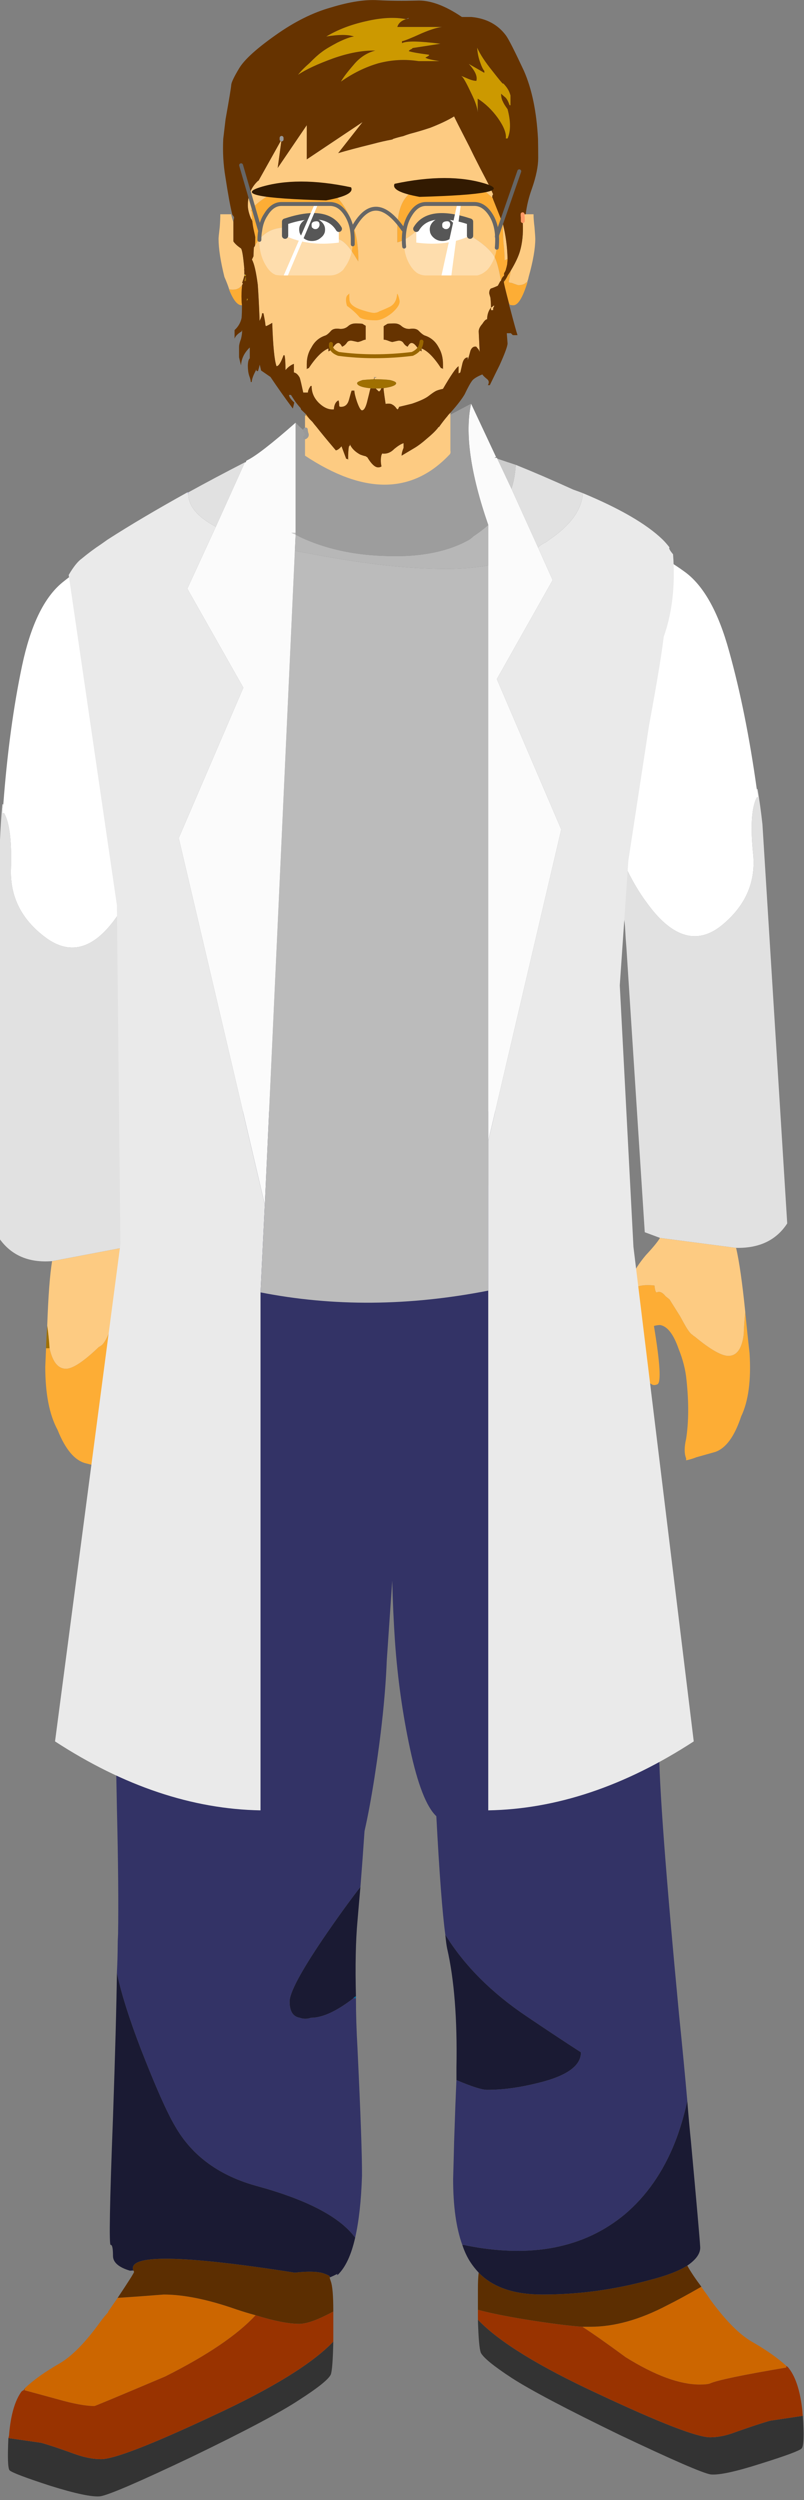 <svg xmlns="http://www.w3.org/2000/svg" xmlns:xlink="http://www.w3.org/1999/xlink" preserveAspectRatio="none" width="206" height="640" viewBox="0 0 206 640"><rect x="0" y="0" width="206" height="640" fill="#808080" stroke="none"/><defs><g id="a"><path fill="#C90" d="M9.95 248.25q-.2.4-.3.75.4-.35.85-.65l-.55-.1z"/><path fill="#FDAD35" d="M16.75 247.05q-.85-.15-2.4-.1-2.65.2-3.85 1.4-.45.3-.85.65-.1 1.4-.5 2.55-.8 5.3.2 9.7.4 3.3 1.65 5.55 1 2.65 2.75 4.6.2.1.4.25 1.55.4 1.75.6.6.5 1.55.1 1.55-.5-.85-14.95.65-.2 1.55-.25 2.8.45 4.75 6.05 1.7 4.2 2.05 8.1.9 8.5-.1 15-.75 3.15 0 5v.5q1.4-.3 2.65-.8 2.15-.6 4.8-1.35 4.1-1.4 6.65-9.1 2.8-5.85 2.15-16.2-.6-5.25-1.1-10.55-.3 2.75-.4 5.75-.65 5.3-3.7 5.5-2.65.2-8.8-4.9-.35-.2-.65-.5-.6-.3-1.65-2.05-.5-.85-1.5-2.7l-2.7-4.3-1-.8q-1.15-1.45-2.15-1.05-.5.35-.7-1.7z"/><path fill="#FDCB82" d="M14.55 239.25q-2.65 3.15-3.55 5.5-.6 1.85-1.05 3.5l.55.1q1.2-1.2 3.85-1.4 1.55-.05 2.4.1.2 2.05.7 1.7 1-.4 2.15 1.05l1 .8 2.7 4.3q1 1.85 1.5 2.7 1.05 1.75 1.65 2.05.3.3.65.5 6.15 5.1 8.8 4.9 3.05-.2 3.7-5.5.1-3 .4-5.75-1.15-11.3-2.35-16.4l-19.5-2.55q-.8 1.4-3.6 4.4z"/><path fill="#E1E1E1" d="M43.15 119.95h-.2q.3 1.1.4 2.15h-.4q-2.05 3.9-.9 14.85.9 10.75-8.4 18.15-9.45 7.25-19.1-6.35Q4.65 135.3-.8 104.9l.3 4.7 8.7 40.05q.15.2.15.4.3.25.4 2.2.1.2.1.4.3 1.4.4 3.55.1 2.05.3 4.35l4.7 72.85 3.9 1.45 19.5 2.55q8.9.2 13.1-6.25l-6.35-102.2q-.5-4.6-1.25-9z"/><path fill="#FFF" d="M24.3 64.2q-7.35-5.35-18.45-9.45-13.1 16.7-12.3 29 .95 12.5 5.65 21.15 5.45 30.4 15.35 43.85 9.65 13.6 19.1 6.35 9.3-7.4 8.4-18.15-1.15-10.95.9-14.85h.4q-.1-1.05-.4-2.15-2.75-19.7-7.05-35.15-4.2-15.4-11.6-20.6z"/></g><g id="b"><path fill="#336" d="M-64.4 500.3l-.1-.25-.1.1v.25q.1-.1.2-.1M13 294.95q-4.1-47.55-7.8-81.7-3.05 1.4-6.35 2.45-13.6 2.45-17 3.2-13.8 4.75-21 6.4-12.15 2.95-25.05 1.1-22.1 0-35.6-2.15-9.5-1.6-16.45-4.3-1.6 12.45-2.25 20.15-1.05 12.55-1.05 17.65 0 19.65-.95 42.25-1.05 22.6-.95 41 0 18.35.45 39.6.5 21.15.3 32.55-.1 1.55-.1 3.05 0 2.75-.2 6.85 1.65 7.75 6.1 19.35 5.7 14.6 8.75 19.75 6.55 11.6 21.45 15.55 19 5.25 24.75 13.1 1.45-6.35 1.75-15.85.05-7.5-1.15-32.55-.4-7-.4-12.9h-.65q-6.45 5-10.9 5-1.45.5-2.85 0-2.6-.45-2.6-4.15 0-3.4 8.55-16.05 5.4-7.9 9.6-13.3.55-6.9 1.05-14.3 1.3-5.7 2.55-13.7 2.65-17 3.15-30l1.4-20.4q.2 8.15.7 15.55 1 14.15 3.85 27.45 2.95 13.75 6.75 17.3 1.15 21.9 2.3 30.35 7.3 11.8 20.85 20.9 7.7 5.2 13.9 9.2 0 5.15-10.85 7.8-7.1 1.8-13.2 1.8-2 0-7.85-2.5-.3 6.55-.6 15.9-.1 4.45-.25 9.45 0 10.35 2.35 16.85.55 0 1.05.15 24.95 4.95 40.55-7.95 8.35-7.05 12.9-18.5 1.9-4.85 3.15-10.55-.85-9.7-2.1-21.95-5.15-54.3-5.15-69-.1-14.7-4.9-69.9z"/><path fill="#333" d="M-140.45 543.3l-8.35-1.2q-.35 7.5.3 8.25.85.85 10.55 4 9.65 3 12.7 2.65 3.25-.5 23.55-10.15 20.3-9.8 27.45-14.55 7.1-4.55 8.05-6.45.5-1.3.65-8.45-8.05 8.45-30.85 19-23.7 11.1-28.65 11.1-2.95 0-6.55-1.25-6.2-2.25-8.85-2.95m195.2-6.9l-8.35 1.25q-2.75.75-8.85 2.9-3.5 1.35-6.55 1.35-5 0-28.65-11.1-22.8-10.55-30.85-19 .2 7.05.75 8.45.95 1.9 7.9 6.45 7.2 4.65 27.6 14.55Q28.1 550.9 31.1 551.4q3.15.35 12.85-2.75 9.75-3.05 10.5-3.9.8-.85.3-8.35z"/><path fill="#C60" d="M-108.65 526.35q16.15-8.1 23.2-15.7-2.4-.65-4.95-1.5-10.85-3.8-18.6-3.8-6.95.55-11.8.85-1.05 1.5-2.35 3.4-.1.1-.1.3-1.05 1.15-2 2.45-5.7 7.9-10.45 10.65-5.5 3.15-8.8 6.25l-.2.6q3.1.85 8.65 2.35 5.95 1.7 9.3 1.7.25 0 18.1-7.55m159.15-2.3v-.45q-3.35-3.05-8.85-6.2-4.75-2.75-10.55-10.65-.85-1.3-1.8-2.55 0-.1-.2-.3-.25-.25-.35-.55-5.5 3.15-8.75 4.75-10.45 5.5-19.65 5.5h-2.1q3.9 2.5 11.1 7.8 11.25 7 19 7 1.8 0 2.55-.25 2.7-1.25 19.6-4.1z"/><path fill="#930" d="M-85.45 510.65q-7.05 7.6-23.2 15.7-17.85 7.55-18.1 7.55-3.35 0-9.3-1.7-5.55-1.5-8.65-2.35l.2-.6-.4.6q-.3.1-.55.35-2.5 3.45-3.15 10.75 0 .55-.2 1.15l8.35 1.2q2.65.7 8.85 2.95 3.6 1.25 6.55 1.25 4.95 0 28.65-11.1 22.8-10.55 30.85-19v-5.05V509.7q-5.85 3.15-8.7 3.15-4.1 0-11.2-2.2m140.2 25.75q-.1-.6-.1-1.15-.85-8.05-3.8-11.4-.25-.1-.35-.25v.45q-16.9 2.85-19.6 4.1-.75.25-2.55.25-7.75 0-19-7-7.2-5.3-11.1-7.8-5.1-.35-14.8-1.9-7.8-1.3-11.95-2.45v2.55q8.05 8.45 30.85 19Q26 541.9 31 541.9q3.05 0 6.55-1.35 6.1-2.15 8.85-2.9l8.35-1.25z"/><path fill="#5C2E01" d="M-116.6 499.55q.1.2-4.2 6.65 4.85-.3 11.8-.85 7.75 0 18.6 3.8 2.55.85 4.95 1.5 7.1 2.2 11.2 2.2 2.85 0 8.7-3.15v-.1q0-5.95-.65-7.65l-.3-.95q.5-.4-1.8-1.15-2.45-.65-7.1-.1-43.7-6.85-41.4-.55.1.05.2.35m145.35 3.8q-2.4-3.2-3.6-5.4-3.35 2.1-9.7 3.7-13.5 3.7-27.45 3.7-10.9 0-16.3-5.6-.2 1.6-.2 4.15v5.35q4.15 1.15 11.95 2.45 9.7 1.55 14.8 1.9h2.1q9.2 0 19.65-5.5 3.25-1.6 8.75-4.75z"/><path fill="#1A1A33" d="M-114.9 442.4q-4.45-11.6-6.1-19.35-.15 12.35-1 37-1.25 32.6-.6 32.6.6-.1.6 2.8 0 2.5 4.35 3.8l.85-.05q-2.3-6.3 41.4.55 4.65-.55 7.1.1 2.3.75 1.8 1.15.95-.4 2-.95l.1.25q2.95-2.85 4.45-9.5-5.75-7.85-24.75-13.1-14.9-3.95-21.45-15.55-3.05-5.15-8.75-19.75m55.55-32.75q.35-4.2.75-8.65-4.2 5.4-9.6 13.3-8.55 12.65-8.55 16.05 0 3.7 2.6 4.15 1.4.5 2.85 0 4.45 0 10.9-5 .2-.3.65-.5-.3-11.75.4-19.35m43.35 24.5q-13.55-9.1-20.85-20.9.2 2.2.45 3.45 2.75 11.95 2.4 30.55v3.2q5.85 2.5 7.85 2.5 6.1 0 13.2-1.8 10.85-2.65 10.85-7.8-6.2-4-13.9-9.2m38 32.2q-4.55 11.45-12.9 18.5-15.6 12.9-40.55 7.95-.5-.15-1.05-.15.85 2.55 2.1 4.45.85 1.3 2.1 2.65 5.4 5.6 16.3 5.6 13.95 0 27.45-3.7 6.35-1.6 9.7-3.7 3.5-2.4 3.3-4.85-.2-3.3-2.35-26.75-.5-4.85-.95-10.55-1.25 5.7-3.15 10.55M5.2 213.25q-.65-5.55-1.35-10.75h-117.5q-1.55 9.6-2.6 17.45 6.95 2.7 16.45 4.3 13.5 2.15 35.6 2.15 12.9 1.85 25.05-1.1 7.2-1.65 21-6.4 3.4-.75 17-3.2 3.3-1.05 6.35-2.45z"/><path fill="#069" d="M-60.4 429.5h.65v-.5q-.45.2-.65.5z"/></g><g id="c"><path fill="#C90" d="M-109.85 250.1q.5.2.85.6-.1-.4-.15-.8l-.7.2z"/><path fill="#A07001" d="M-139.15 263.1h.9q-.2-3.15-.6-5.8-.2 2.85-.3 5.8z"/><path fill="#FDAD35" d="M-134.05 268.35q-3.05 0-4.2-5.25h-.9q-.1 2.35-.2 4.75 0 10.35 3.15 16.15 3 7.5 7.2 8.55 2.65.7 4.9 1.1 1.25.5 2.65.65v-.45q.65-1.95-.2-5-1.6-6.45-1.2-15.05.3-3.9 1.55-8.1 1.6-5.75 4.4-6.45.9 0 1.6.3-1.6 14.45 0 14.95 1.05.2 1.55-.2.2-.3 1.75-.65.2-.2.4-.5 1.55-1.95 2.45-4.6 1.05-2.45 1.35-5.75.6-4.4-.5-9.7-.4-1.05-.7-2.4-.35-.4-.85-.6-1.3-1.15-3.9-1.15-1.55 0-2.45.25 0 1.95-.5 1.8-1.05-.5-2.15 1.05l-.85.9-2.45 4.35q-.9 1.95-1.3 2.85-.85 1.75-1.55 2.25-.3.2-.65.4-5.8 5.55-8.4 5.55z"/><path fill="#FDCB82" d="M-110.45 246.6q-1.15-2.45-4-5.4-2.85-2.8-3.7-4.1l-19.45 3.7q-.85 5.1-1.25 16.5.4 2.65.6 5.8 1.15 5.25 4.2 5.25 2.6 0 8.4-5.55.35-.2.65-.4.7-.5 1.55-2.25.4-.9 1.3-2.85l2.45-4.35.85-.9q1.1-1.55 2.15-1.05.5.15.5-1.8.9-.25 2.45-.25 2.6 0 3.9 1.15l.7-.2q-.6-1.55-1.3-3.3z"/><path fill="#E1E1E1" d="M-107.4 110.9v-4.6q-3.55 30.55-12.5 44.6-8.9 14.15-18.75 7.5-9.65-6.8-9.5-17.55.4-11.05-1.75-14.75h-.45q0-1.15.25-2.25h-.25q-.4 4.4-.6 9.1v102.3q4.6 6.25 13.35 5.55l19.45-3.7 3.7-1.85.2-72.85v-4.35q0-2.25.3-3.55v-.45q0-1.95.2-2.15 0-.3.2-.5l6.15-40.5z"/><path fill="#FFF" d="M-134.95 67.05Q-142 72.8-145.3 88.4q-3.3 15.65-4.8 35.45-.25 1.1-.25 2.25h.45q2.15 3.7 1.75 14.75-.15 10.75 9.5 17.55 9.85 6.65 18.75-7.5 8.95-14.05 12.5-44.6 4.2-9.1 4.4-21.7 0-12.3-14.1-28.1-10.8 4.8-17.85 10.55z"/></g><g id="d"><path fill="#EAEAEA" d="M-102.7 44.4l-.25-.4q-11.9 6.6-20.45 12.1-.9.65-1.55 1.1-2.65 1.75-5.05 3.75-1.55 1.1-3.35 4.2L-121 149.7l.9 86.75-16.75 127.3q26.45 17.2 52.65 17.65V248.8l1.1-22.45-22.05-93.85L-88.6 94l-14.35-25.35 7.3-15.85q-7.05-3.75-7.05-8.4M20.6 58.1q-.85-1.1-1.75-2Q12.7 50.15-1.6 44.2q-.45 6.4-8.6 11.9-.45.45-1.35.9-.85.4-1.55 1.1l3.75 8.35-14.3 25.35 16.5 38.5-18.7 79.75V381.4q26.2-.45 52.65-17.65l-15.45-126.6-3.5-66.95 2.2-31.95 5.3-34.6Q18.4 87.15 19.1 81q3.3-9.25 2.4-21.15-1.3-1.55-.9-1.75z"/><path fill="#E1E1E1" d="M-88.2 36.3q-7.7 3.95-14.5 7.7v.4q0 4.65 7.05 8.4l7.45-16.5m84.15 7q-8.15-3.7-14.75-6.35-.2 3.3-1.1 6.15l6.8 15q.7-.7 1.55-1.1.9-.45 1.35-.9 8.15-5.5 8.6-11.9-1.15-.45-2.45-.9z"/><path fill="#CCF" d="M-102.7 44h-.25l.25.4V44z"/><path fill="#CCC" d="M-75.2 54.35h-1.1q.45.2 1.1.45v-.45m51.75-18.95l-.2-.25 3.75 7.95q.9-2.85 1.1-6.15-2-.65-4.65-1.55z"/><path fill="#BBB" d="M-73 59.4q-1.3-.2-2.4-.45l-7.7 167.4-1.1 22.45q27.95 5.5 58.35-.45V62.7q-5.05.9-10.8.9-14.95 0-36.35-4.2z"/><path fill="#FBFBFB" d="M-75.4 58.95l.2-4.15q-.65-.25-1.1-.45h1.1v-28.2q-9.25 8.15-12.55 9.7-.2.2-.2.45h-.25l-7.45 16.5-7.3 15.85L-88.6 94l-16.55 38.5 22.05 93.85 7.7-167.4m51.1-23.8l.45-.2-6.4-13.65q-2.45 11.25 4.4 31.05v157.7l18.7-79.75-16.5-38.5 14.3-25.35-3.75-8.35-6.8-15-3.75-7.95h-.65z"/><path fill="#B7B7B7" d="M-51.6 60.3q-11.7-.25-20.95-4.2-1.55-.65-2.65-1.3l-.2 4.15q1.1.25 2.4.45 21.4 4.2 36.35 4.2 5.75 0 10.8-.9V52.35q-1.75 1.55-3.75 2.85-.45.45-1.1.9-8.15 4.6-20.9 4.2z"/><path fill="#9D9D9D" d="M-64.4 31.2q-5.5.65-10.8-5.05V54.8q1.1.65 2.65 1.3 9.25 3.95 20.95 4.2 12.75.4 20.9-4.2.65-.45 1.1-.9 2-1.3 3.75-2.85-6.85-19.8-4.4-31.05L-53.6 33.65q-3.1 0-3.75 1.1-3.5-1.55-7.05-3.55z"/></g><g id="e"><path fill="#C90" d="M-72.8 28.2v1.7q.7-.35.35-1.05-.15-.6-.15-.95-.194 0-.2.25v.05m-15.3-39.95h-.1l-.15.3.25.1h.15v-.35l-.15-.05m41.2-65.4q-4.4-.85-10.35.55-5.8 1.3-10.1 3.9 4.85-.8 7.1 0-1.3.1-4.25 1.55-2.85 1.5-4.05 2.45-1.25.9-3.1 2.8-1.85 1.6-2.95 3 2.95-2 9-4.2 5.95-2.1 10.8-2-3.25.85-5.55 3.65-2.4 2.75-3.25 4.3 4.6-3.25 9.6-4.7 5.1-1.35 10.3-.55h5.35q-3.15-.5-3.6-.9 1.3-.65.85-.75-3.85-.5-5.1-.9 0-.15.4-.4.55-.25.55-.4l7.15-1.1q-8.15-1.05-9.85-.15v-.5q.95-.15 5-2 3.25-1.4 5.25-1.65h-11.45q.45-1.45 2.25-2m18.2 7.3q.15 2.05.75 3.7.6 1.75 1.1 2.25v.5l-4-2.3q2.45 2.65 1.95 4.35-.95 0-2.5-.7-1.7-.75-1.2-.4.55.35 2.45 4.4 1.45 2.95 1.6 4.75v-3.5q2.95 1.9 5.15 4.95 2.3 3.25 2.05 5.25h.45q1.25-2.8 0-7.5-.95-1.3-1.2-1.95-.45-.8-.45-2 .25.25.9.8.65.45 1.15 1.85l.1.25q0 .05.25.05v-2.5q-.35-1.3-1.15-2.3-.8-1-.8-.75 0 .2-2.7-3.25-2.75-3.4-3.9-5.95m-58.7 64.3h-.3V-5q.1-.15.3-.55z"/><path fill="#FDAD35" d="M-72.6 23.95v.4l.95.85-.95-1.25m37.2-.35v-.15q-.004.1-.15.15h.15m13.6-34.2q-.05.25-.05.75 0 .45 1.25 5.25l.2.4q0 .3 1 .3 1.75 0 3.55-5.75l-.2-.2q-.65.8-2.1.8-.15 0-1.75-.6-.5 0-.7-.2l.55-2.95q-.35.6-.8 1.25-.3.7-.95 1.6v-.65m-70.35 2.55l-.1.15q1.6 4 3.2 4h.1q-.1-.75-.1-1.25-.1-1.9.15-4-.8 1.25-2.35 1.25-.9 0-.9-.15m47.2-25.15q-.55.2-.65.4-3.55 2.5-3.55 9.6v3.2q2.15-.5 4.7-2.75l11.85-.15q6.7 3.5 8.5 6.9.8 1.7 1.5 5.85.3-1 .8-1.3v-.65q.45-.7.5-1.1.15-.45.3-1.2.1-1 .1-1.35-.4.15-.75.35 0-1.8-.3-4.6-.15-2.75-.15-4.65v-.1L-24.6-31q-.05-.25-.2-.45-1.45-1.25-2.1-1.85-1.95-.9-4.2-1.3-2.1-.45-4.85-.45-6.5 0-9 1.85m-41.5 5.25q0 1.15.05 2.05 0 .2.1.45.1 1.05.3 2 .45 2 .45 2.1 0 .85-.05 2.1 1.8-2.95 4.4-3.95 1.75-.7 5.4-.75h.3l8.7 1.75q.9.5 2.85 1.5 1.95.75 4.45 5.05.2.25.35.55.1-2.4-.35-5.35-.45-3-2.3-7.05-2.05-3.95-4.45-5.3-2.55-1.6-5.35-1.6-1.8-.2-5.3.35-3.65.85-6.2 2.65-2.8 1.9-3.35 3-.45.4 0 .45z"/><path fill="#FDCB82" d="M-35.55 23.6l-.65.7v.05q-1.2 1.4-2.25 2.9-.25.05-.3.25-.95 1.2-2.9 2.8-1.7 1.5-3.05 2.3-2 1.2-3.35 2 0-.8.5-2v-1.2q-.95.3-2.35 1.45-1.4 1.45-3.15 1.2-.05.25-.15.35-.35 1.4 0 2.95-.35.25-.85.25-1.2 0-2.7-2.45l-.05-.1q-.25-.15-.45-.3-.7-.15-1.45-.45-1.9-1.05-2.6-2.6 0 .5-.25.5-.2 1.05-.2 3.45-.1-.25-.5-.25l-1.2-3.2q-.8.95-1.45 1.05-3.35-3.95-4.95-6-.65-.75-1.05-1.3l-.75-.75-.95-.85h-.2v3.8q.006-.25.2-.25 0 .35.15.95.35.7-.35 1.05v4.7q22.55 14.95 36.95-.2.45-.35.3-1.1v-9.7m18.5-50.8v.3q0 .3.05.45v1.55q.2 4.05-.75 7.25-.6 2-2.3 4.85l-.55 2.95q.2.2.7.2 1.6.6 1.75.6 1.45 0 2.1-.8l.2.2v-.25q.25-.7.35-1.25 1.7-6.05 1.7-9.75 0-.55-.2-3-.25-2-.25-3.3h-2.8m-74.1 2.05q-.003-.155-.1-.3-.45-1.5-.45-1.75h-2.8q0 1.3-.15 3.3-.3 2.45-.3 3 0 3.7 1.5 9.75.75 1.7 1.2 3.1v.15l.1-.15q0 .15.9.15 1.55 0 2.35-1.25.15-.15.2-.3l-.2-.2q.35-1 .55-1.8v-.1-.3-.95q-.1-.1 0-.35-.4-4.75-.85-5.3-1.4-.95-1.95-1.8v-3.45-1.45m37.9 42.5q-.6.05-1.3.05h-.1q.15.25.4.4.2.35.5.35.2-.2.3-.35.1-.25.2-.45m28.9-21.25q-.3.3-.8.6v.65h.55q.05-.45 0-.5.05-.15.25-.45v-.3m3.45-11.85q-.1-4.6-1.2-9v.1q0 1.9.15 4.65.3 2.8.3 4.6.35-.2.75-.35M-84.7-35.8l-.15.05q-2.6 2.45-2.6 6.25 0 1.5.85 3.5l.2.1q-.05-.9-.05-2.05-.45-.05 0-.45.55-1.1 3.35-3 2.55-1.8 6.2-2.65 3.5-.55 5.3-.35 2.8 0 5.35 1.6 2.4 1.35 4.45 5.3 1.85 4.05 2.3 7.05.45 2.95.35 5.35-.15-.3-.35-.55-2.5-4.3-4.45-5.05-1.95-1-2.85-1.5l-8.7-1.75-.3.3v-.3q-3.65.05-5.4.75-2.6 1-4.4 3.95 0 .15-.3.55-.1 1.5-.1 2.25l-.4.85q.85 1.45 1.5 6.45.25 3.5.45 8.75v.5q.65-1.2.65-1.95h.35q.5 2.45.5 2.95l.1.35q.45-.1 1.65-.85.3 8.9 1.1 11.1.8 0 1.8-2.8h.25q.25 1.05.25 3.8.95-1.15 2.15-1.6v2.2q.85.15 1.5 1.35.25.8.9 3.8h1.2q0-.7.7-1.7h.25q-.05 2.5 1.9 4.4 1.9 1.8 3.8 1.6.1-1.75 1.15-2.3.2.25.2 1.35l.1.25q.1.05.4.05 1.5 0 2-1.75.55-2.05.7-2.4h.7q0 .85.65 2.8.8 2.25 1.3 2.25.85 0 1.45-2.75.35-1.35.6-2.45.05-.25.15-.45-1.15-.1-2.1-.35-1.35-.4-1.35-.95 0-.2.35-.4.4-.2 1-.4 1.35-.15 2.9-.2.1-.2.2-.35l-.2-.2h.8l-.6.2v.35h.45q2.15 0 3.55.2.8.2 1.2.4.35.2.35.4 0 .55-1.55.95-.75.2-1.65.3v.5q.15 1.25.5 3.55 1.25-.2 1.75.2.3.1.85.7.1.2.4.5.25 0 .45-.65 1.3-.3 3.3-.8 3.1-1.05 4.3-2 1.1-.85 1.65-1.15.55-.35 2-.65 3.05-5.25 4-5.8v1.85l.45-.25q.4-1.75.55-2.4.4-1.45 1.35-1.45v.7q.5-1.65.7-2.45.5-1.2 1.5-1 0 .05.6.75.15.35.25.6l-.25-5.25q0-.9.95-1.95.75-1.2 1.2-1.15.05-1.85 1-3 0-1.3-.15-2.55-.3-1-.3-1.1 0-.95.45-1.25.55-.15 1.75-.7.1-.15.65-1.2h.15v-.05q-.7-4.15-1.5-5.85-1.8-3.4-8.5-6.9l-11.85.15Q-47-20.5-49.15-20v-3.2q0-7.1 3.55-9.6.1-.2.65-.4 2.5-1.85 9-1.85 2.75 0 4.85.45 2.25.4 4.2 1.3.65.6 2.1 1.85-.1-.5.2-.85-.7-1.65-1.5-3.2-1.95-3.7-3.4-6.6-1.2-2.5-2.2-4.4-2.25-4.35-2.9-5.75-2.35 1.45-6.35 3v-.15q-.003.103-.05.15-2.25.75-4.9 1.45-.85.25-1.75.6-1.35.3-2.55.7-.05 0-.2.15-2.65.5-4.85 1.1-6.05 1.5-9.05 2.4l6.25-7.95-14.3 9.55V-50l-7.45 10.95 1-7.3-5.9 10.55m47.1 48.05l-.35-.05q-2.7-4.15-5-5.05v.75q-.3-.15-.7-.55-.6.7-1.65 1.2-9.85 1.2-18.9 0-1.3-.5-1.75-1.3-.45.5-.85.65v-.75q-2.3.9-5.05 5.05l-.25.05-.25.2v-1.3q0-2.4 1.2-4.25 1.15-2.2 3.4-3 .65-.15 1.65-1.3.7-.7 2.3-.45 1.2.05 2.05-.7.75-.7 1.95-.7 1.1 0 1.75.1.1.1.8.5V4.9q-.35 0-1.1.35-.7.25-.95.25-1.55-.35-1.7-.35-.75 0-1.05.5-.55.8-1.25 1.05-.5-.95-.95-.95-.55 0-1.25.95-.25.3-.45.55.45.8 1.75 1.3 9.05 1.2 18.9 0 1.05-.5 1.65-1.2-.3-.3-.55-.65-.7-.95-1.3-.95-.5 0-1 .95-.65-.25-1.15-1.05-.4-.5-1.15-.5-.1 0-1.6.35-.25 0-.9-.25-.85-.35-1.35-.35V1.45q.15 0 .15-.1.7-.4.8-.5.55-.1 1.8-.1 1.1 0 1.85.7.9.75 2.05.7 1.6-.25 2.3.45 1.1 1.15 1.75 1.3 2.25.8 3.4 3 1.1 1.85 1.1 4.25v1.3l-.15-.2z"/><path fill="#630" d="M-91.7-60.35q-.05 1-1.45 8.8-.3 2.5-.6 5.05-.25 5 .55 9.75 1.05 6.85 1.75 9.55l.05.15q.55.6.4.9-.148.69-.15 1v4.9q.55.85 1.95 1.8.45.55.85 5.3-.1.25 0 .35v.95h.15v.1h.1l.15.05v.35h-.15l-.25-.1q-.2.8-.55 1.8l.2.2q-.05.15-.2.3-.25 2.1-.15 4 0 .5.1 1.25 0 2-.1 3.25-.4 1.85-1.8 3.1v2.2q.35-1 1.8-1.85l.15-.4q0 1.1-.3 2.3-.5 1.3-.5 2.05V9.4q.05.3.5 2.1.15-2.6 2.25-4.6v2.8q-.45.3-.5 1.85 0 1.5.35 2.6.4 1.05.4 1.6h.25q.05-1.1 1.05-2.95.05-.1.05-.3.1.3.2.45h.3q.25-.75.45-1.65l.35 1.5 2.4 1.65q2.75 4.1 5.7 8.05h.05l.35-1.5q-1.35-1.25-1.35-1.95h.5q.45.7 1 1.55.6.85 1.5 1.85v.05q.1.25.1.3l1.2 1.15.95 1.25.75.75q.4.55 1.05 1.3 1.6 2.05 4.95 6 .65-.1 1.45-1.05l1.2 3.2q.4 0 .5.25 0-2.4.2-3.45.25 0 .25-.5.7 1.55 2.6 2.6.75.3 1.45.45.2.15.45.3l.05.1q1.5 2.45 2.7 2.45.5 0 .85-.25-.35-1.55 0-2.95.1-.1.15-.35 1.75.25 3.15-1.2 1.4-1.15 2.35-1.45v1.2q-.5 1.2-.5 2 1.35-.8 3.35-2 1.35-.8 3.05-2.3 1.95-1.6 2.9-2.8.05-.2.3-.25 1.05-1.5 2.25-2.9v-.05l.65-.7q.146-.05.15-.15 2.45-2.75 3.5-4.55 1.3-2.75 2.05-3.65.75-.75 2.5-1.45.15.35 1.2 1.2.75.6.2 1.55h.5q1.4-2.9 2.5-5.1 2.05-4.55 2.05-5.6l-.2-2.6h1.05l.5.5h1.2q-.45-1.3-1.95-7.05-.2-.6-.3-1.3-1.25-4.8-1.25-5.25 0-.5.05-.75v.65q.65-.9.95-1.6.45-.65.8-1.25 1.7-2.85 2.3-4.85.95-3.2.75-7.25v-.25-.3-1q-.05-.15-.05-.45v-.3h.8q.4-3.3 1.6-6.6 1.6-4.6 1.6-7.8 0-2.55-.05-4.9-.55-10.45-3.6-17.4-3.6-7.7-4.6-9.05-3.1-4.2-8.85-4.75h-2.45q-6.55-4.45-11.6-4.2-5.25.15-9.95-.1-4.9-.3-11.95 1.85-7 1.95-14.25 7.1-7.3 5.15-9.3 8.45-1.95 3.25-2.05 4.25m6.85 24.6l.15-.05 5.9-10.55v-.4q.25 0 .25.25l-.25.15-1 7.3L-72.35-50v8.75l14.3-9.55-6.25 7.95q3-.9 9.05-2.4 2.2-.6 4.85-1.1.15-.15.2-.15 1.2-.4 2.55-.7.9-.35 1.75-.6 2.65-.7 4.9-1.45.047-.047.05-.15v.15q4-1.55 6.35-3 .65 1.4 2.9 5.75 1 1.9 2.2 4.4 1.45 2.9 3.4 6.6.8 1.55 1.5 3.2-.3.35-.2.85.15.2.2.45l2.5 6.25q1.1 4.4 1.2 9 0 .35-.1 1.35-.15.75-.3 1.2-.05.4-.5 1.1v.65q-.5.3-.8 1.3v.05h-.15q-.55 1.05-.65 1.2-1.2.55-1.75.7-.45.3-.45 1.25 0 .1.3 1.1.15 1.25.15 2.55.5-.3.8-.6v.3q-.2.3-.25.45.05.05 0 .5h-.55v-.65q-.95 1.15-1 3-.45-.05-1.2 1.15-.95 1.05-.95 1.95l.25 5.25q-.1-.25-.25-.6-.6-.7-.6-.75-1-.2-1.5 1-.2.8-.7 2.45v-.7q-.95 0-1.35 1.45-.15.65-.55 2.4l-.45.25V11.7q-.95.55-4 5.8-1.45.3-2 .65-.55.3-1.65 1.15-1.2.95-4.3 2-2 .5-3.3.8-.2.65-.45.65-.3-.3-.4-.5-.55-.6-.85-.7-.5-.4-1.75-.2-.35-2.3-.5-3.55v-.5q-.3.05-.6.05-.1.2-.2.45-.1.15-.3.35-.3 0-.5-.35-.25-.15-.4-.4-.7 0-1.35-.05-.1.2-.15.45-.25 1.1-.6 2.45-.6 2.75-1.45 2.75-.5 0-1.3-2.25-.65-1.95-.65-2.8h-.7q-.15.35-.7 2.4-.5 1.75-2 1.75-.3 0-.4-.05l-.1-.25q0-1.1-.2-1.35-1.05.55-1.15 2.3-1.9.2-3.8-1.6-1.95-1.9-1.9-4.4h-.25q-.7 1-.7 1.7h-1.2q-.65-3-.9-3.8-.65-1.2-1.5-1.35v-2.2q-1.2.45-2.15 1.6 0-2.75-.25-3.8h-.25q-1 2.8-1.8 2.8-.8-2.2-1.1-11.1-1.2.75-1.65.85l-.1-.35q0-.5-.5-2.95h-.35q0 .75-.65 1.95v-.5q-.2-5.25-.45-8.75-.65-5-1.5-6.45l.4-.85q0-.75.1-2.25.3-.4.3-.55.05-1.25.05-2.1 0-.1-.45-2.1-.2-.95-.3-2-.15-.25-.3-.55-.85-2-.85-3.5 0-3.8 2.6-6.25m-3.1 24.55V-10.15l-.4.05q.15-.7.4-1.1m.25 5.65h.3q-.2.4-.3.55v-.55m59.75-60.6q-.6-1.65-.75-3.7 1.15 2.55 3.9 5.95 2.7 3.45 2.7 3.25 0-.25.8.75t1.15 2.3v2.5q-.25 0-.25-.05l-.1-.25q-.5-1.4-1.15-1.85-.65-.55-.9-.8 0 1.2.45 2 .25.65 1.2 1.95 1.25 4.7 0 7.5h-.45q.25-2-2.05-5.25-2.2-3.05-5.15-4.95v3.5q-.15-1.8-1.6-4.75-1.9-4.05-2.45-4.4-.5-.35 1.2.4 1.55.7 2.5.7.5-1.7-1.95-4.35l4 2.3v-.5q-.5-.5-1.1-2.25m-18.25-11.2q-.35.15-.7.2-1.8.55-2.25 2h11.45q-2 .25-5.25 1.65-4.05 1.85-5 2v.5q1.7-.9 9.85.15l-7.15 1.1q0 .15-.55.4-.4.25-.4.4 1.25.4 5.1.9.45.1-.85.75.45.4 3.6.9h-5.35q-5.2-.8-10.3.55-5 1.45-9.6 4.7.85-1.55 3.25-4.3 2.3-2.8 5.55-3.65-4.85-.1-10.8 2-6.05 2.2-9 4.2 1.1-1.4 2.95-3 1.85-1.9 3.1-2.8 1.2-.95 4.05-2.45 2.95-1.45 4.25-1.55-2.25-.8-7.1 0 4.3-2.6 10.1-3.9 5.95-1.4 10.35-.55.35-.2.65-.3l.05.1M-55 14.7q-.1.15-.2.35h.2v-.35M-58.05.85q-.65-.1-1.75-.1-1.2 0-1.95.7-.85.75-2.05.7-1.6-.25-2.3.45-1 1.15-1.65 1.3-2.25.8-3.4 3-1.2 1.85-1.2 4.25v1.3l.25-.2.25-.05q2.75-4.15 5.05-5.05v.75q.4-.15.85-.65-.3-.55-.2-1.25-.1.7.2 1.25.2-.25.45-.55.7-.95 1.25-.95.45 0 .95.95.7-.25 1.25-1.05.3-.5 1.05-.5.15 0 1.7.35.25 0 .95-.25.75-.35 1.1-.35V1.35q-.7-.4-.8-.5m20.1 11.35l.35.05.15.2v-1.3q0-2.4-1.1-4.25-1.15-2.2-3.4-3-.65-.15-1.75-1.3-.7-.7-2.3-.45-1.15.05-2.05-.7-.75-.7-1.85-.7-1.25 0-1.8.1-.1.1-.8.5 0 .1-.15.1V4.9q.5 0 1.35.35.65.25.9.25 1.5-.35 1.6-.35.75 0 1.15.5.5.8 1.15 1.05.5-.95 1-.95.6 0 1.3.95.25.35.55.65.6-.85.7-1.95-.1 1.1-.7 1.95.4.4.7.55v-.75q2.3.9 5 5.05z"/><path fill="#A07001" d="M-87.95-10.85v-.35q-.25.4-.4 1.1l.4-.05v-.7m33.4 25.9h-.65q-1.55.05-2.9.2-.6.2-1 .4-.35.2-.35.4 0 .55 1.35.95.95.25 2.1.35.65.05 1.35.05h.1q.7 0 1.3-.05.3 0 .6-.05.9-.1 1.65-.3 1.55-.4 1.55-.95 0-.2-.35-.4-.4-.2-1.2-.4-1.4-.2-3.55-.2z"/><path fill="#C08703" d="M-78.55-46.5q0-.25-.25-.25v.4l.25-.15z"/></g><path fill="#FFF" d="M14.95-1.35Q8.33-3.538 6.35-.2V2q4.9.65 8.6-1.1v-2.25z" id="i"/><path d="M12-1.4q-.6-.55-1.45-.55T9.1-1.4q-.6.55-.6 1.3 0 .2.05.4v.05q.15.5.55.85.6.55 1.45.55T12 1.2q.45-.35.6-.85.05-.2.05-.45 0-.75-.65-1.3z" id="k"/><path fill="#FFF" d="M204.35 48.55q-1 .1-1 .85 0 .6.15.75.05 0 .35.25.15.1.5.1.45 0 .75-.4.25-.35.25-.7 0-1-1-.85z" id="l"/><path fill="#FFF" d="M-6.05-.2q-2-3.35-8.6-1.15V.9q3.7 1.75 8.6 1.1V-.2z" id="m"/><path d="M-8.9-1.4q-.6-.55-1.45-.55t-1.45.55q-.6.55-.6 1.3 0 .2.05.4v.05q.15.5.55.85.6.55 1.45.55t1.45-.55q.45-.35.6-.85.05-.2.05-.45 0-.75-.65-1.3z" id="o"/><path fill="#FFF" d="M204.35 48.55q-1 .1-1 .85 0 .6.15.75.05 0 .35.25.15.1.5.1.45 0 .75-.4.25-.35.25-.7 0-1-1-.85z" id="p"/><path fill="#FDAD35" d="M-61.4-5.2q-.1-1.65 0-1.75l-.65.6q-.5.9 0 2.6 1.9 1.35 3.25 2.95 1.1.75 4.15.75 1.75 0 4.1-1.85 2.3-2 1.95-3.35-.35-1.55-.6-1.6-.15 2.45-1.9 3.35-1.8.85-2.55 1.1-.65.4-1.1.4-.5.25-3.35-.65-3.15-1-3.3-2.55z" id="q"/><path fill="#321A01" d="M-49.85-35q-1.05 2 6.4 3.35 25.3-.7 16.95-3.35-9.45-2.95-23.35 0z" id="r"/><path fill="#321A01" d="M-67.4-30.75q7.45-1.35 6.4-3.35-13.9-2.95-23.35 0-8.35 2.65 16.95 3.35z" id="s"/><g id="u" fill="#FFF"><path fill-opacity=".341" d="M92.9 116.55q-.1.35-.1.8 0 1.3.85 2.25.55.65 1.3.85.4.05.75.05h.3l4.05-6.35H95.7q-1.2 0-2.05.95-.6.6-.75 1.45m9.15 3.95q1 0 1.75-.5l.4-.4q.75-.8.85-1.85v-.4q0-1.35-.85-2.25-.7-.75-1.6-.9-.25-.05-.55-.05h-1.55l-3.95 6.35h5.5z"/><path d="M100.5 114.15h-.45L96 120.5h.55l3.95-6.35z"/></g><g id="w" fill="#FFF"><path fill-opacity=".341" d="M114.65 114.15q-1.2 0-2.05.95-.85.9-.85 2.25 0 .3.05.6.15.95.8 1.65.4.45.95.7.55.2 1.1.2h2.05l2.05-6.35h-4.1m8.5 5.45q.65-.7.8-1.55.05-.35.05-.7 0-1.35-.85-2.25-.9-.95-2.15-.95h-1.75L118 120.5h3.4q.6-.1 1.05-.35.4-.2.7-.55z"/><path d="M119.25 114.15h-.5l-2.05 6.35h1.3l1.25-6.35z"/></g><path id="f" stroke="#999" stroke-linejoin="round" stroke-linecap="round" fill="none" d="M-72.8 28.2v-.025m-6-74.525v-.4m6 74.925q.006-.275.2-.275 0 .35.15.95.35.7-.35 1.05"/><path id="g" stroke="#F96" stroke-linejoin="round" stroke-linecap="round" fill="none" d="M-17.05-26.95v-.25m.05 1.75v-1q-.05-.15-.05-.45"/><path id="h" stroke="#960" stroke-linejoin="round" stroke-linecap="round" fill="none" d="M-43.65 7.35q-.6.7-1.65 1.2-9.85 1.2-18.9 0-1.3-.5-1.75-1.3-.3-.55-.2-1.25m23.2-.6q-.1 1.1-.7 1.95"/><path id="j" stroke="#000" stroke-linejoin="round" stroke-linecap="round" fill="none" d="M6.35-.2q1.98-3.338 8.6-1.15V.9"/><path id="n" stroke="#000" stroke-linejoin="round" stroke-linecap="round" fill="none" d="M-6.05-.2q-2-3.35-8.6-1.15V.9"/><path id="t" stroke="#666" stroke-linejoin="round" stroke-linecap="round" fill="none" d="M-60.7-23.25q5.6-10.75 13.1 0m23.9 1.75l5.8-16.7"/><path id="v" stroke="#666" stroke-linejoin="round" stroke-linecap="round" fill="none" d="M-60.627-19.405v-1.148q0-3.873-1.66-6.455-1.367-2.152-3.124-2.583-.49-.144-1.075-.144h-3.027m-14.84 6.886q-.195 1.004-.195 2.295m.196-2.295l-4.883-16.785m19.72 9.9h-9.371q-2.343 0-4.003 2.725-1.172 1.72-1.464 4.16"/><path id="x" stroke="#666" stroke-linejoin="round" stroke-linecap="round" fill="none" d="M-23.723-18.544q.098-1.005.098-2.01 0-3.872-1.66-6.454-1.757-2.726-4.198-2.726H-32.9m-14.645 9.18q0 .862.098 1.723m1.562-8.178q-1.66 2.582-1.66 6.455m5.663-9.18q-2.343 0-4.003 2.725m12.01-2.726h-8.007m8.982 0h-.976"/></defs><use xlink:href="#a" transform="translate(150.95 82.05)"/><use xlink:href="#b" transform="translate(150.95 82.05)"/><use xlink:href="#c" transform="translate(150.95 82.05)"/><use xlink:href="#d" transform="translate(150.95 82.05)"/><g transform="translate(150.95 82.05)"><use xlink:href="#e"/><use xlink:href="#f"/><use xlink:href="#g"/><use xlink:href="#h"/></g><g transform="matrix(1.601 0 0 1.601 96.5 58.9)"><use xlink:href="#i"/><use xlink:href="#j"/></g><use xlink:href="#k" transform="matrix(1.601 0 0 1.601 96.5 58.9)"/><use xlink:href="#l" transform="matrix(1.021 0 0 1.021 -94.317 7.092)"/><g transform="matrix(1.601 0 0 1.601 96.5 58.9)"><use xlink:href="#m"/><use xlink:href="#n"/></g><use xlink:href="#o" transform="matrix(1.601 0 0 1.601 96.5 58.9)"/><use xlink:href="#p" transform="matrix(1.021 0 0 1.021 -127.788 7.092)"/><use xlink:href="#q" transform="translate(150.95 82.05)"/><g transform="translate(150.95 82.05)"><use xlink:href="#r"/></g><g transform="translate(150.95 82.05)"><use xlink:href="#s"/></g><g transform="translate(150.95 82.05)"><use xlink:href="#t"/></g><g transform="matrix(1.953 0 0 2.869 -114.8 -275.2)"><use xlink:href="#u"/><use xlink:href="#v" transform="matrix(.512 0 0 .349 136.1 124.5)"/></g><g transform="matrix(1.953 0 0 2.869 -114.8 -275.2)"><use xlink:href="#w"/><use xlink:href="#x" transform="matrix(.512 0 0 .349 136.1 124.5)"/></g></svg>
